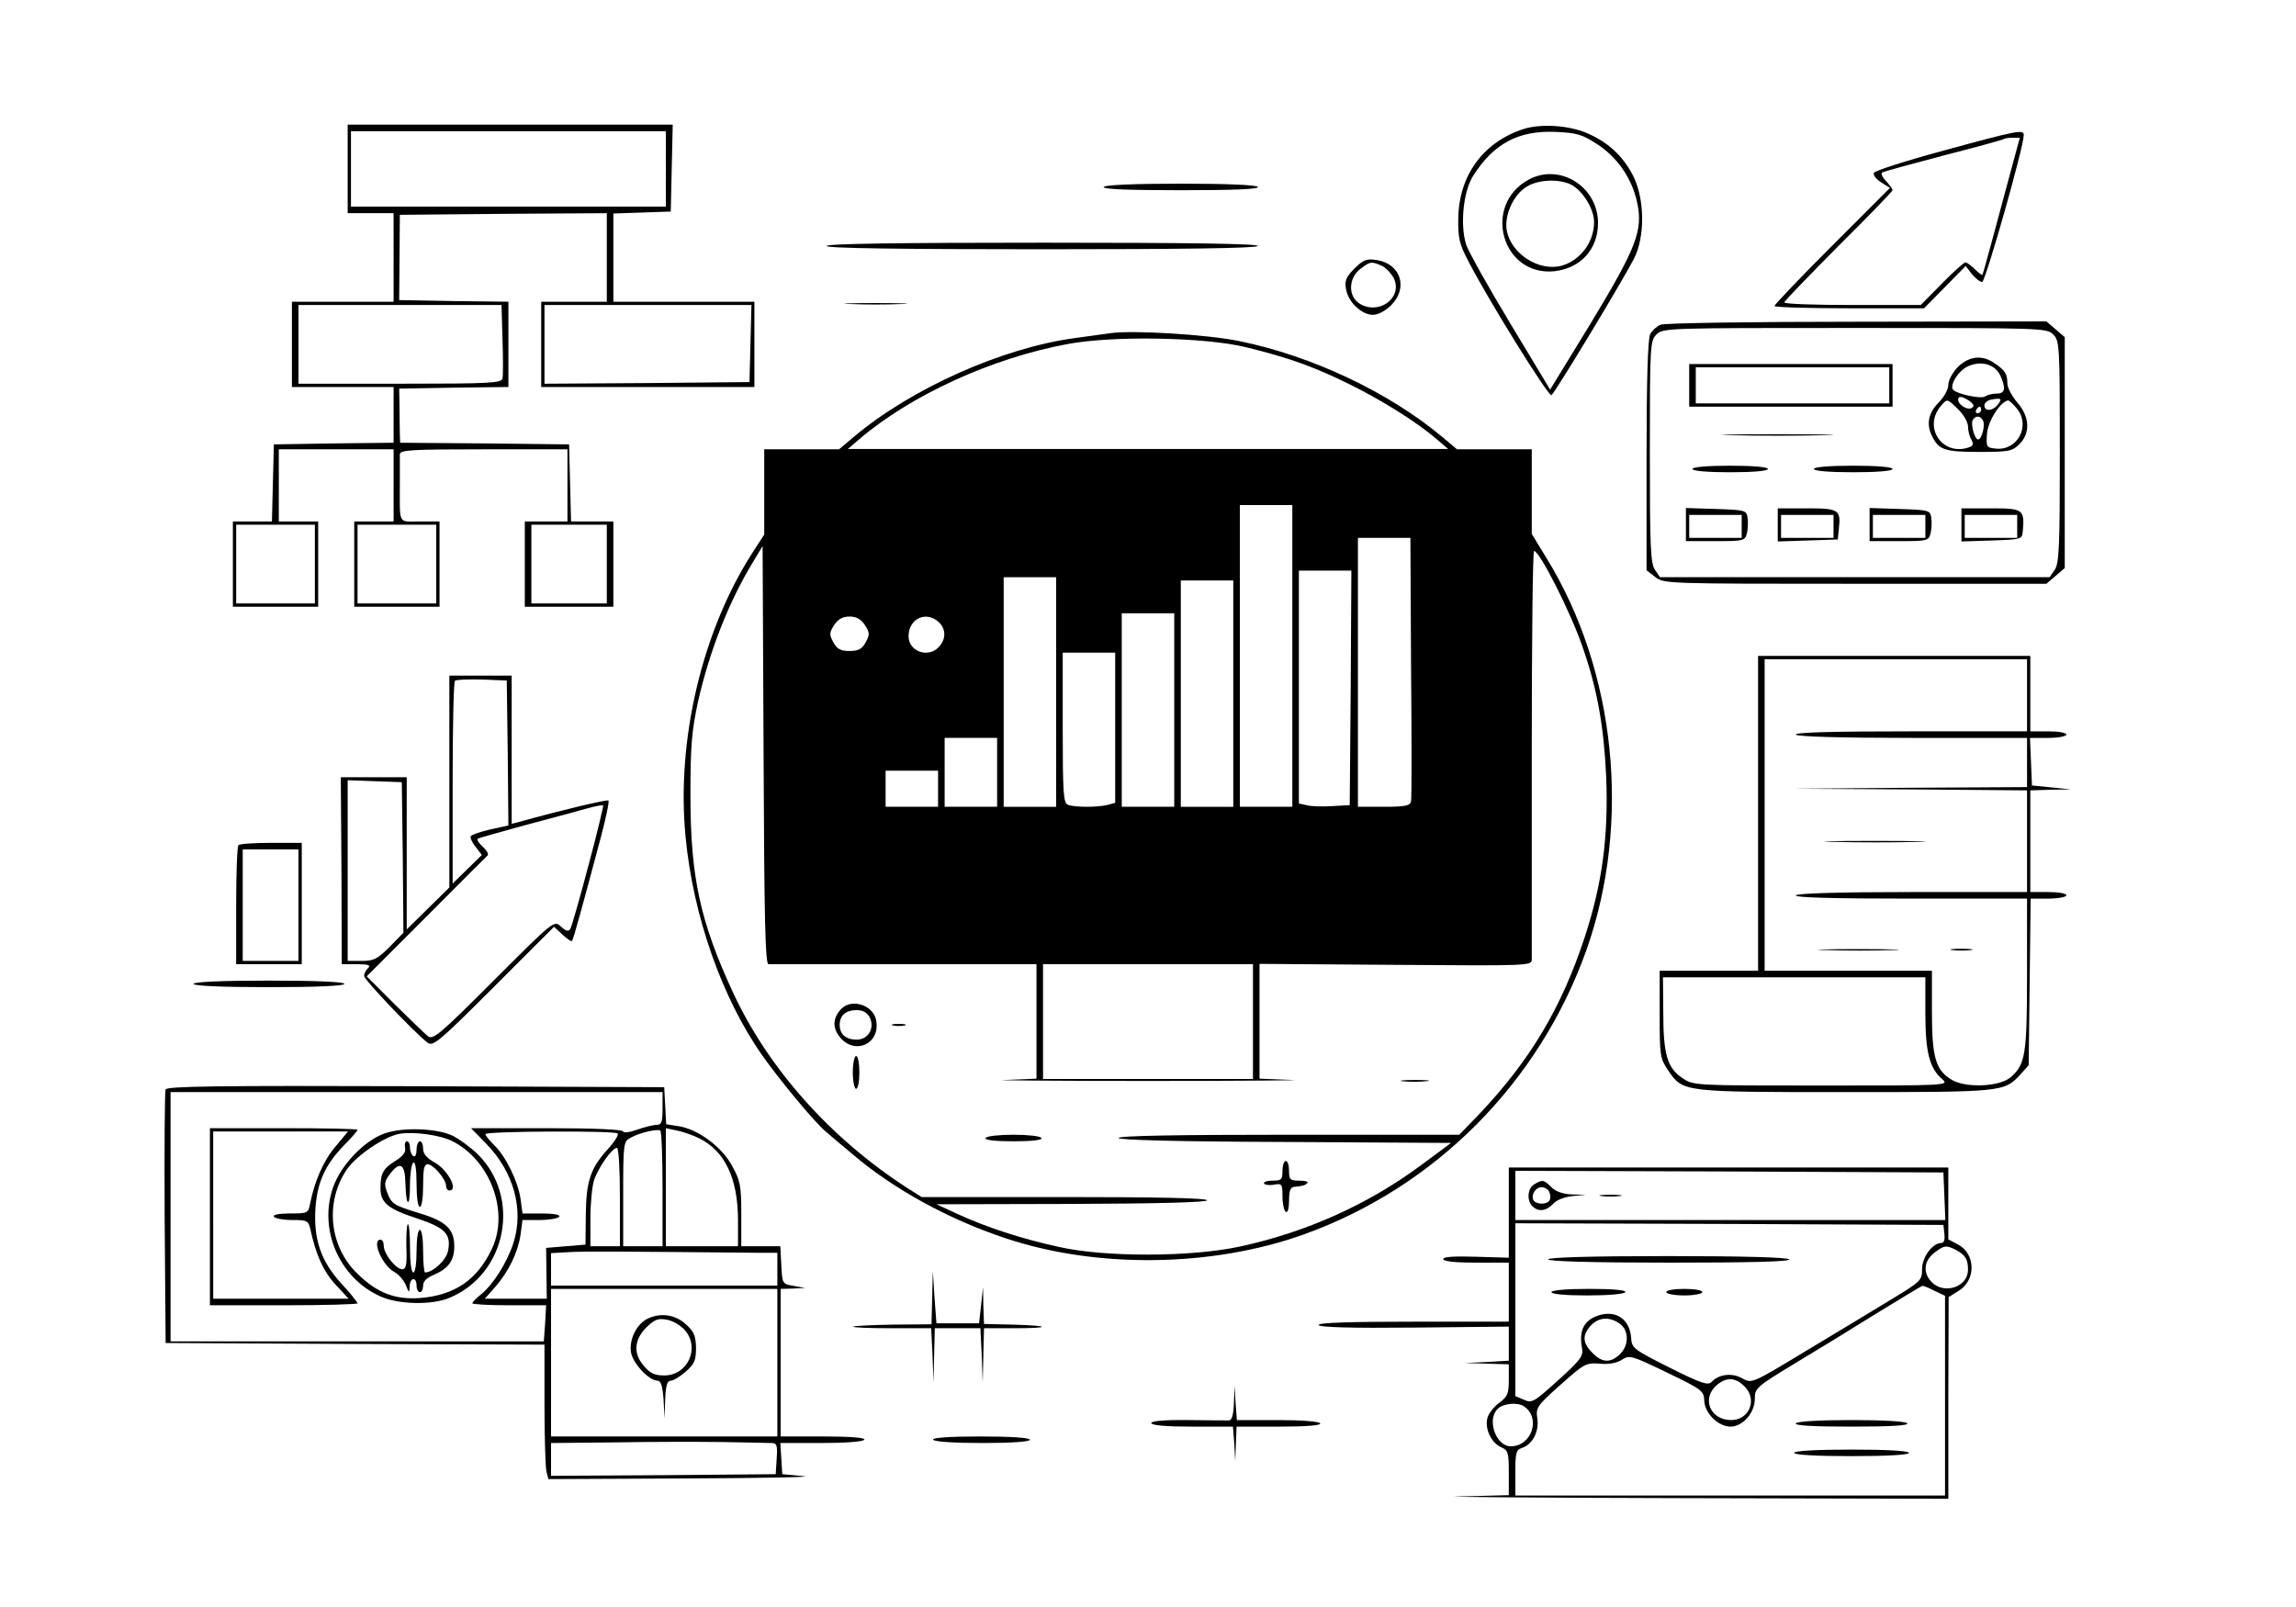 <?xml version="1.0" standalone="no"?>
<!DOCTYPE svg PUBLIC "-//W3C//DTD SVG 20010904//EN"
 "http://www.w3.org/TR/2001/REC-SVG-20010904/DTD/svg10.dtd">
<svg version="1.0" xmlns="http://www.w3.org/2000/svg"
 width="700pt" height="490pt" viewBox="0 0 700 490"
 preserveAspectRatio="xMidYMid meet">

<g transform="translate(0,490) scale(0.1,-0.1)"
fill="#000000" stroke="none">
<path d="M1060 4385 l0 -135 70 0 70 0 0 -135 0 -135 -155 0 -155 0 0 -130 0
-130 155 0 155 0 0 -85 0 -85 -182 -2 -183 -3 -3 -117 -3 -118 -59 0 -60 0 0
-130 0 -130 130 0 130 0 0 130 0 130 -60 0 -60 0 0 110 0 110 175 0 175 0 0
-110 0 -110 -60 0 -60 0 0 -130 0 -130 130 0 130 0 0 130 0 130 -60 0 c-68 0
-61 -14 -61 120 0 39 0 77 0 85 1 13 36 15 256 15 l255 0 0 -110 0 -110 -65 0
-65 0 0 -130 0 -130 135 0 135 0 0 130 0 130 -65 0 -64 0 -3 118 -3 117 -257
3 -258 2 -1 25 c0 14 -1 51 -1 83 l-1 57 167 3 166 2 0 130 0 130 -166 2 -167
3 1 130 1 130 316 3 315 2 0 -135 0 -135 -100 0 -100 0 0 -130 0 -130 325 0
325 0 0 130 0 130 -215 0 -215 0 0 135 0 134 88 3 87 3 3 133 3 132 -496 0
-495 0 0 -135z m970 0 l0 -115 -480 0 -480 0 0 115 0 115 480 0 480 0 0 -115z
m-498 -519 c2 -57 2 -111 0 -120 -3 -14 -36 -16 -313 -16 l-309 0 0 120 0 120
309 0 310 0 3 -104z m756 -13 l-3 -118 -312 -3 -313 -2 0 120 0 120 315 0 316
0 -3 -117z m-1328 -673 l0 -120 -120 0 -120 0 0 120 0 120 120 0 120 0 0 -120z
m370 0 l0 -120 -120 0 -120 0 0 120 0 120 120 0 120 0 0 -120z m520 0 l0 -120
-115 0 -115 0 0 120 0 120 115 0 115 0 0 -120z"/>
<path d="M4643 4506 c-121 -40 -195 -141 -197 -271 -1 -60 3 -79 30 -130 59
-116 245 -415 254 -410 10 6 210 337 251 415 35 67 34 185 -3 256 -31 59 -74
99 -137 127 -56 25 -144 31 -198 13z m224 -44 c63 -40 108 -105 124 -178 19
-86 -1 -138 -142 -371 l-123 -201 -121 201 c-67 111 -128 220 -135 241 -19 60
-9 163 22 211 62 97 137 137 248 133 66 -3 82 -7 127 -36z"/>
<path d="M4660 4352 c-142 -78 -81 -295 79 -279 80 9 133 67 133 147 0 111
-117 184 -212 132z m130 -15 c35 -18 70 -74 70 -114 0 -61 -41 -116 -98 -133
-69 -19 -154 35 -168 106 -9 46 20 111 61 135 35 22 99 24 135 6z"/>
<path d="M5926 4441 c-115 -31 -211 -62 -213 -68 -3 -7 8 -20 22 -29 l27 -17
-176 -176 c-97 -97 -176 -180 -176 -184 0 -4 103 -7 228 -7 l228 0 63 64 64
65 19 -25 c11 -13 25 -24 31 -24 10 0 127 412 127 448 0 18 -17 15 -244 -47z
m203 -68 c-16 -60 -41 -153 -56 -208 -15 -55 -28 -102 -29 -103 -1 -2 -12 6
-23 17 -12 12 -25 21 -29 21 -4 0 -37 -29 -72 -65 l-64 -65 -208 0 c-114 0
-208 3 -208 8 0 4 75 81 165 172 91 90 165 167 165 170 0 4 -9 16 -20 28 -11
11 -16 23 -12 26 5 3 89 26 188 52 98 25 181 48 183 50 2 2 14 4 27 4 l22 0
-29 -107z"/>
<path d="M3365 4330 c-4 -7 77 -10 235 -10 158 0 239 3 235 10 -4 6 -93 10
-235 10 -142 0 -231 -4 -235 -10z"/>
<path d="M2520 4150 c0 -7 225 -10 654 -10 426 0 657 3 661 10 4 7 -217 10
-654 10 -434 0 -661 -3 -661 -10z"/>
<path d="M4129 4081 c-26 -27 -30 -37 -25 -64 7 -39 48 -77 82 -77 15 0 38 12
55 29 53 53 30 126 -43 138 -32 5 -41 1 -69 -26z m85 8 c13 -7 30 -25 37 -41
24 -59 -50 -110 -107 -73 -34 22 -33 76 2 104 31 24 35 25 68 10z"/>
<path d="M2593 3973 c42 -2 112 -2 155 0 42 1 7 3 -78 3 -85 0 -120 -2 -77 -3z"/>
<path d="M5063 3910 c-12 -5 -26 -18 -32 -29 -7 -13 -11 -141 -11 -370 l0
-350 26 -20 c26 -21 35 -21 610 -21 l583 0 28 24 28 24 0 352 0 352 -28 24
-28 24 -577 -1 c-317 0 -587 -4 -599 -9z m1197 -30 c19 -19 20 -33 20 -358 0
-289 -2 -341 -16 -360 l-15 -22 -594 0 -594 0 -15 22 c-14 19 -16 71 -16 360
0 325 1 339 20 358 20 20 33 20 605 20 572 0 585 0 605 -20z"/>
<path d="M5969 3781 c-16 -17 -29 -40 -29 -54 0 -15 -13 -38 -30 -55 -32 -32
-38 -68 -18 -105 20 -39 39 -45 142 -45 91 0 101 2 123 24 34 34 31 84 -7 127
-16 19 -30 45 -30 58 0 29 -7 40 -40 62 -37 26 -77 21 -111 -12z m130 -27 c17
-38 14 -54 -11 -54 -13 0 -29 -4 -36 -9 -13 -8 -83 7 -97 20 -13 14 17 61 47
73 40 17 81 5 97 -30z m-94 -77 c13 -10 15 -16 6 -21 -12 -8 -41 10 -41 25 0
13 13 11 35 -4z m85 -12 c-16 -19 -40 -20 -40 -1 0 8 10 16 23 18 29 5 32 2
17 -17z m-119 -14 c16 -16 29 -39 29 -51 0 -12 4 -30 10 -40 8 -15 6 -20 -10
-25 -80 -25 -138 64 -82 128 19 22 18 22 53 -12z m179 2 c41 -52 1 -127 -64
-121 -30 3 -31 5 -28 46 3 38 40 97 64 101 4 0 16 -11 28 -26z m-110 -3 c0 -5
-5 -10 -11 -10 -5 0 -7 5 -4 10 3 6 8 10 11 10 2 0 4 -4 4 -10z m5 -31 c9 -13
-3 -59 -14 -59 -11 0 -24 48 -16 60 8 13 22 13 30 -1z"/>
<path d="M5150 3725 l0 -65 310 0 310 0 0 65 0 65 -310 0 -310 0 0 -65z m610
0 l0 -55 -295 0 -295 0 0 55 0 55 295 0 295 0 0 -55z"/>
<path d="M5283 3573 c75 -2 199 -2 275 0 75 1 13 3 -138 3 -151 0 -213 -2
-137 -3z"/>
<path d="M5160 3470 c0 -6 45 -10 115 -10 70 0 115 4 115 10 0 6 -45 10 -115
10 -70 0 -115 -4 -115 -10z"/>
<path d="M5530 3470 c0 -6 47 -10 120 -10 73 0 120 4 120 10 0 6 -47 10 -120
10 -73 0 -120 -4 -120 -10z"/>
<path d="M5140 3300 l0 -50 90 0 c86 0 90 1 96 24 3 13 4 35 2 47 -3 23 -7 24
-95 27 l-93 3 0 -51z m170 -5 l0 -35 -80 0 -80 0 0 35 0 35 80 0 80 0 0 -35z"/>
<path d="M5420 3300 l0 -51 91 3 92 3 3 30 c7 61 1 65 -97 65 l-89 0 0 -50z
m170 -5 l0 -35 -80 0 -80 0 0 35 0 35 80 0 80 0 0 -35z"/>
<path d="M5700 3300 l0 -50 90 0 c86 0 90 1 96 24 3 13 4 35 2 47 -3 23 -7 24
-95 27 l-93 3 0 -51z m170 -5 l0 -35 -80 0 -80 0 0 35 0 35 80 0 80 0 0 -35z"/>
<path d="M5980 3300 l0 -51 93 3 c90 3 92 4 94 28 6 67 1 70 -97 70 l-90 0 0
-50z m170 -5 l0 -35 -80 0 -80 0 0 35 0 35 80 0 80 0 0 -35z"/>
<path d="M3385 3884 c-16 -2 -65 -9 -109 -15 -221 -30 -499 -154 -674 -302
l-44 -37 -114 0 -114 0 0 -130 0 -130 -37 -57 c-153 -239 -231 -571 -203 -863
23 -243 111 -494 236 -671 54 -76 157 -200 190 -228 16 -14 54 -46 84 -71 123
-105 292 -198 464 -255 279 -94 632 -89 911 11 401 144 718 463 862 868 137
388 90 851 -123 1196 l-44 72 0 129 0 129 -114 0 -114 0 -44 37 c-162 136
-398 248 -620 293 -97 20 -325 34 -393 24z m415 -43 c134 -33 207 -60 313
-112 103 -51 208 -117 267 -168 l35 -30 -915 0 -915 0 35 30 c157 134 403 247
635 290 139 26 420 21 545 -10z m140 -941 l0 -460 -80 0 -80 0 0 460 0 460 80
0 80 0 0 -460z m362 -33 c2 -217 2 -401 0 -410 -3 -14 -17 -17 -83 -17 l-79 0
0 410 0 410 80 0 80 0 2 -393z m-1959 -907 c6 0 193 0 415 0 l402 0 0 -174 0
-175 -97 -4 c-54 -1 143 -3 437 -3 294 0 491 2 438 3 l-98 4 0 175 0 175 415
-3 c409 -3 415 -3 415 17 0 11 0 296 0 633 0 336 3 612 7 612 17 0 111 -186
147 -290 46 -131 66 -246 73 -400 7 -181 -12 -325 -66 -489 -71 -215 -165
-373 -322 -539 l-60 -62 -519 0 c-337 0 -520 -3 -520 -10 0 -6 181 -11 507
-12 l507 -3 -89 -66 c-164 -122 -352 -206 -555 -250 -148 -32 -411 -33 -552
-1 -115 25 -224 61 -310 101 l-63 29 413 1 c267 1 412 5 412 11 0 7 -152 10
-435 10 l-435 0 -43 27 c-234 151 -423 363 -531 594 -101 218 -131 353 -131
604 0 153 4 196 23 285 35 155 95 307 167 425 l30 50 3 -637 c2 -500 5 -638
15 -638z m1775 843 l-3 -358 -54 -3 c-30 -2 -65 -1 -78 3 l-23 5 0 355 0 355
80 0 80 0 -2 -357z m-898 -13 l0 -350 -80 0 -80 0 0 350 0 350 80 0 80 0 0
-350z m540 -5 l0 -345 -80 0 -80 0 0 345 0 345 80 0 80 0 0 -345z m-180 -50
l0 -295 -80 0 -80 0 0 295 0 295 80 0 80 0 0 -295z m-943 259 c15 -24 15 -29
2 -53 -11 -20 -22 -26 -49 -26 -27 0 -38 6 -49 26 -13 24 -13 29 2 53 12 18
26 26 47 26 21 0 35 -8 47 -26z m225 9 c22 -20 23 -51 1 -75 -32 -36 -93 -15
-93 32 0 53 53 79 92 43z m538 -322 l0 -229 -22 -6 c-30 -8 -102 -8 -122 0
-14 5 -16 36 -16 235 l0 229 80 0 80 0 0 -229z m-360 -136 l0 -105 -80 0 -80
0 0 105 0 105 80 0 80 0 0 -105z m-180 -50 l0 -55 -80 0 -80 0 0 55 0 55 80 0
80 0 0 -55z m960 -710 l0 -175 -320 0 -320 0 0 175 0 175 320 0 320 0 0 -175z"/>
<path d="M2566 1825 c-26 -27 -29 -56 -8 -84 45 -61 128 -25 113 49 -9 45 -73
66 -105 35z m85 -26 c17 -33 -3 -69 -39 -69 -33 0 -52 16 -52 45 0 29 19 45
52 45 18 0 31 -7 39 -21z"/>
<path d="M2723 1773 c9 -2 25 -2 35 0 9 3 1 5 -18 5 -19 0 -27 -2 -17 -5z"/>
<path d="M2600 1630 c0 -27 5 -50 10 -50 6 0 10 23 10 50 0 28 -4 50 -10 50
-5 0 -10 -22 -10 -50z"/>
<path d="M4277 1603 c18 -2 50 -2 70 0 21 2 7 4 -32 4 -38 0 -55 -2 -38 -4z"/>
<path d="M3005 1430 c-4 -6 27 -10 85 -10 58 0 89 4 85 10 -3 6 -42 10 -85 10
-43 0 -82 -4 -85 -10z"/>
<path d="M3910 1330 c0 -27 -3 -30 -31 -30 -16 0 -28 -4 -25 -9 3 -4 17 -6 31
-3 23 4 25 2 25 -36 0 -23 5 -44 10 -47 6 -4 10 10 10 34 0 29 4 41 15 42 28
3 33 4 41 12 4 4 -7 7 -24 7 -29 0 -32 3 -32 30 0 17 -4 30 -10 30 -5 0 -10
-13 -10 -30z"/>
<path d="M5360 2420 l0 -480 -150 0 -150 0 0 -133 c0 -126 1 -134 26 -171 45
-66 42 -66 539 -66 482 0 485 0 535 54 l25 28 3 254 3 254 54 0 c30 0 55 5 55
10 0 6 -25 10 -55 10 l-55 0 0 155 0 155 63 2 62 1 -60 6 -60 6 -3 73 -3 72
56 0 c30 0 55 5 55 10 0 6 -25 10 -55 10 l-55 0 0 115 0 115 -415 0 -415 0 0
-480z m820 360 l0 -110 -356 0 c-234 0 -353 -3 -349 -10 4 -6 133 -10 356 -10
l349 0 0 -75 0 -75 -357 -2 -358 -3 358 -2 357 -3 0 -155 0 -155 -349 0 c-223
0 -352 -4 -356 -10 -4 -7 115 -10 349 -10 l356 0 0 -230 c0 -245 -5 -275 -49
-314 -32 -29 -131 -34 -176 -11 -53 29 -65 67 -65 210 l0 125 -255 0 -255 0 0
475 0 475 400 0 400 0 0 -110z m-310 -970 c0 -119 13 -168 52 -201 21 -19 12
-19 -369 -19 -390 0 -390 0 -424 23 -46 31 -58 72 -58 200 l-1 107 400 0 400
0 0 -110z"/>
<path d="M5593 2333 c71 -2 183 -2 250 0 67 1 10 3 -128 3 -137 0 -192 -2
-122 -3z"/>
<path d="M5568 2003 c57 -2 147 -2 200 0 53 1 7 3 -103 3 -110 0 -154 -2 -97
-3z"/>
<path d="M5953 2003 c15 -2 39 -2 55 0 15 2 2 4 -28 4 -30 0 -43 -2 -27 -4z"/>
<path d="M1370 2517 l0 -323 -65 -64 -65 -64 0 232 0 232 -100 0 -101 0 2
-285 1 -285 46 0 c36 0 43 -3 34 -12 -7 -7 -12 -17 -12 -24 0 -11 149 -168
193 -203 17 -13 34 1 202 169 l184 184 26 -24 c14 -13 27 -22 29 -19 4 4 33
110 87 313 16 60 27 112 24 115 -4 4 -142 -29 -272 -65 l-23 -6 0 226 0 226
-95 0 -95 0 0 -323z m178 87 l2 -221 -55 -12 c-30 -7 -57 -16 -60 -21 -2 -4 4
-19 15 -32 l19 -25 -45 -44 -44 -43 0 305 c0 168 3 309 7 313 4 4 41 5 83 4
l75 -3 3 -221z m-320 -318 l2 -230 -42 -43 c-37 -37 -48 -43 -85 -43 l-43 0 0
275 0 276 83 -3 82 -3 3 -229z m566 -25 c-26 -99 -51 -186 -55 -193 -6 -9 -13
-8 -29 7 -21 19 -21 19 -205 -165 -167 -167 -185 -182 -201 -169 -10 8 -55 52
-102 98 l-84 84 181 181 c99 100 184 184 188 188 3 5 -4 16 -16 27 -12 11 -18
21 -14 24 4 2 71 21 148 42 77 20 160 43 185 50 25 7 47 11 49 9 1 -1 -18 -84
-45 -183z"/>
<path d="M727 2323 c-4 -3 -7 -87 -7 -185 l0 -178 100 0 100 0 0 185 0 185
-93 0 c-52 0 -97 -3 -100 -7z m183 -183 l0 -170 -85 0 -85 0 0 170 0 170 85 0
85 0 0 -170z"/>
<path d="M590 1900 c0 -6 83 -10 230 -10 147 0 230 4 230 10 0 6 -83 10 -230
10 -147 0 -230 -4 -230 -10z"/>
<path d="M505 1578 c-3 -7 -4 -184 -3 -393 l3 -380 578 -3 577 -2 0 -183 c0
-100 3 -192 6 -204 l6 -23 422 2 c231 1 392 4 356 7 l-65 6 -3 48 -3 47 125 0
c72 0 127 4 131 10 4 6 -40 10 -124 10 l-131 0 0 225 0 225 38 1 37 2 -35 6
c-35 6 -35 6 -38 64 l-3 57 -59 0 -60 0 0 98 c0 87 -3 102 -28 147 -31 58
-104 112 -163 121 l-38 6 -3 57 -3 56 -758 3 c-602 2 -759 0 -762 -10z m1515
-58 c0 -42 -3 -50 -19 -50 -10 0 -37 -7 -60 -15 -22 -8 -41 -10 -41 -5 0 6
-91 10 -232 10 l-232 0 46 -47 c85 -87 116 -202 83 -304 -20 -61 -63 -128
-100 -157 -14 -11 -25 -23 -25 -26 0 -3 51 -6 113 -6 l112 0 -3 -55 -4 -55
-569 0 -569 0 0 380 0 380 750 0 750 0 0 -50z m0 -246 l0 -174 -60 0 -60 0 0
160 c0 155 1 160 23 171 26 15 79 27 90 22 4 -2 7 -83 7 -179z m112 155 c78
-39 117 -121 118 -246 l0 -83 -110 0 -110 0 0 180 0 180 33 -7 c17 -3 49 -14
69 -24z m-249 15 c4 -4 -9 -25 -29 -47 -54 -59 -67 -99 -68 -202 l-1 -90 -60
-5 -60 -5 1 -77 1 -78 -95 0 -94 0 31 35 c42 48 70 106 78 160 l6 45 53 0 c29
0 56 5 59 10 4 6 -16 10 -53 10 l-59 0 -6 45 c-8 54 -46 131 -81 164 -14 14
-26 28 -26 33 0 9 394 11 403 2z m7 -194 l0 -150 -45 0 -45 0 0 84 c0 45 5 98
11 117 13 39 55 99 70 99 5 0 9 -62 9 -150z m433 -170 l47 0 0 -50 0 -50 -345
0 -345 0 0 49 0 50 53 3 c44 3 161 2 590 -2z m47 -335 l0 -225 -345 0 -345 0
0 225 0 225 345 0 345 0 0 -225z m-17 -245 c15 0 18 -7 15 -47 l-3 -48 -342
-3 -343 -2 0 50 0 50 198 2 c108 2 256 2 327 1 72 -1 138 -3 148 -3z"/>
<path d="M640 1190 l0 -270 225 0 c124 0 225 3 225 6 0 3 -22 31 -50 61 -62
68 -85 136 -78 232 6 78 30 130 87 189 23 23 41 44 41 47 0 3 -101 5 -225 5
l-225 0 0 -270z m382 213 c-37 -44 -63 -105 -77 -175 -5 -27 -8 -28 -61 -28
-34 0 -53 -4 -49 -10 3 -5 28 -10 55 -10 46 0 50 -2 56 -27 17 -79 40 -130 77
-170 l40 -43 -207 0 -206 0 0 255 0 255 206 0 205 0 -39 -47z"/>
<path d="M1170 1443 c-60 -22 -130 -95 -154 -162 -46 -129 18 -278 144 -334
55 -25 158 -27 211 -4 175 73 219 308 84 439 -22 21 -55 45 -75 55 -48 23
-154 27 -210 6z m210 -23 c115 -59 172 -213 121 -325 -44 -96 -114 -145 -222
-153 -74 -5 -128 15 -187 72 -88 83 -103 220 -34 321 29 42 116 101 161 108
45 7 124 -4 161 -23z"/>
<path d="M1235 1400 c3 -13 -6 -25 -30 -40 -37 -23 -45 -38 -45 -83 0 -44 22
-63 111 -92 87 -29 105 -48 95 -99 -5 -28 -46 -66 -70 -66 -3 0 -6 29 -6 65 0
37 -4 65 -10 65 -6 0 -10 -28 -10 -65 0 -37 -4 -65 -10 -65 -6 0 -10 32 -10
77 0 42 -3 73 -7 70 -3 -4 -5 -36 -4 -72 2 -52 -1 -65 -13 -65 -19 0 -56 47
-56 71 0 11 -4 19 -10 19 -28 0 5 -79 43 -99 13 -7 28 -25 34 -39 10 -25 11
-26 12 -4 1 27 21 30 21 2 0 -11 5 -20 10 -20 6 0 10 9 10 20 0 13 11 24 33
33 44 19 62 43 62 87 0 52 -25 76 -104 100 -81 25 -87 28 -101 65 -9 24 -8 33
8 54 31 42 47 33 48 -27 2 -74 14 -78 14 -4 0 33 5 64 10 67 6 4 10 -20 10
-64 0 -41 4 -71 10 -71 6 0 10 28 10 65 0 50 3 65 14 65 17 0 56 -46 56 -66 0
-8 5 -14 10 -14 29 0 -5 64 -46 86 -23 13 -34 26 -34 41 0 13 -4 23 -10 23 -5
0 -10 -12 -10 -26 0 -14 -4 -23 -10 -19 -5 3 -10 15 -10 26 0 10 -4 19 -9 19
-6 0 -8 -9 -6 -20z"/>
<path d="M1974 879 c-34 -17 -57 -65 -50 -104 7 -34 55 -85 81 -85 10 0 15
-17 18 -57 l3 -58 2 58 c2 43 6 57 17 57 8 0 29 13 46 28 27 24 31 35 31 73
-1 36 -6 49 -32 72 -32 29 -76 35 -116 16z m114 -35 c47 -54 9 -138 -63 -138
-29 0 -43 7 -61 28 -34 38 -31 80 6 118 26 25 36 29 63 24 18 -3 42 -17 55
-32z"/>
<path d="M4600 1203 l0 -138 -100 3 c-66 2 -100 0 -100 -7 0 -7 36 -11 100
-11 l100 0 0 -90 0 -90 -290 0 c-192 0 -290 -3 -290 -10 0 -7 96 -10 290 -8
l290 3 0 -52 0 -52 -67 -4 -68 -3 68 -2 67 -2 0 -48 c0 -42 -4 -51 -30 -70
-16 -12 -32 -33 -35 -45 -9 -33 11 -75 40 -89 23 -10 25 -16 25 -79 l0 -68
-152 -4 c-84 -1 217 -4 670 -5 l822 -2 0 308 1 307 32 20 c52 33 50 112 -3
140 l-30 16 0 109 0 110 -670 0 -670 0 0 -137z m1328 50 l3 -73 -656 0 -655 0
0 75 0 75 653 -2 652 -3 3 -72z m0 -115 c2 -18 -1 -28 -9 -28 -27 0 -59 -43
-59 -79 0 -35 -3 -38 -92 -92 -51 -31 -168 -102 -260 -157 -167 -101 -167
-101 -196 -85 -31 18 -72 13 -94 -11 -11 -11 -32 -4 -128 44 -109 55 -115 59
-117 90 -4 61 -51 89 -108 66 -38 -16 -51 -47 -42 -95 5 -25 -2 -36 -73 -100
-74 -67 -80 -70 -104 -59 l-26 11 0 264 0 263 653 -2 652 -3 3 -27z m35 -49
c29 -16 37 -28 37 -61 0 -52 -72 -76 -110 -38 -28 28 -25 64 6 89 31 24 37 25
67 10z m-65 -125 l32 -15 0 -305 0 -304 -655 0 -655 0 0 69 c0 61 2 70 20 76
32 10 53 50 47 90 -5 32 -2 38 70 102 73 65 78 68 120 65 28 -3 53 2 68 12 23
15 29 13 137 -39 108 -52 113 -56 114 -87 2 -38 43 -78 80 -78 37 0 74 42 74
84 0 33 4 37 121 108 67 40 181 110 253 155 72 44 134 82 137 82 3 1 20 -6 37
-15z m-960 -100 c29 -20 29 -67 0 -94 -29 -27 -54 -25 -83 5 -30 29 -32 54 -5
83 24 26 57 28 88 6z m385 -196 c34 -40 8 -98 -45 -98 -66 0 -92 69 -41 109
30 24 58 20 86 -11z m-677 -56 c53 -35 24 -122 -40 -122 -45 0 -74 81 -40 114
16 17 61 21 80 8z"/>
<path d="M4678 1289 c-21 -12 -24 -49 -6 -67 18 -18 42 -15 63 7 10 12 34 21
59 24 l41 4 -42 1 c-28 1 -50 9 -63 22 -23 23 -28 24 -52 9z m46 -25 c8 -21
-1 -34 -24 -34 -10 0 -21 4 -24 9 -10 16 5 41 24 41 10 0 21 -7 24 -16z"/>
<path d="M4883 1253 c15 -2 39 -2 55 0 15 2 2 4 -28 4 -30 0 -43 -2 -27 -4z"/>
<path d="M4720 1060 c0 -6 130 -10 371 -10 244 0 368 3 364 10 -4 6 -138 10
-371 10 -236 0 -364 -4 -364 -10z"/>
<path d="M4730 960 c0 -6 43 -10 109 -10 63 0 112 4 116 10 4 6 -35 10 -109
10 -71 0 -116 -4 -116 -10z"/>
<path d="M5080 960 c0 -5 25 -10 55 -10 30 0 55 5 55 10 0 6 -25 10 -55 10
-30 0 -55 -4 -55 -10z"/>
<path d="M5475 560 c-4 -7 55 -10 170 -10 115 0 174 3 170 10 -4 6 -72 10
-170 10 -98 0 -166 -4 -170 -10z"/>
<path d="M5470 470 c0 -6 65 -10 175 -10 110 0 175 4 175 10 0 6 -65 10 -175
10 -110 0 -175 -4 -175 -10z"/>
<path d="M2842 944 l-2 -82 -117 -1 c-65 -1 -119 -4 -122 -6 -2 -3 50 -5 117
-5 l121 0 4 -82 3 -83 2 83 2 82 70 0 69 0 4 -82 3 -83 2 83 2 82 92 0 c115 0
112 8 -5 11 l-87 2 -2 56 -1 56 -6 -55 -6 -55 -65 0 -65 0 -6 80 -5 80 -2 -81z"/>
<path d="M3762 623 c-1 -34 -6 -53 -14 -54 -7 0 -64 0 -125 1 -73 1 -113 -3
-113 -9 0 -7 44 -11 124 -11 l125 0 4 -52 3 -53 2 53 2 52 131 0 c84 0 128 4
124 10 -4 6 -58 10 -130 10 l-124 0 -4 53 -3 52 -2 -52z"/>
<path d="M2845 510 c4 -6 65 -10 151 -10 89 0 144 4 144 10 0 6 -57 10 -151
10 -97 0 -148 -4 -144 -10z"/>
</g>
</svg>
